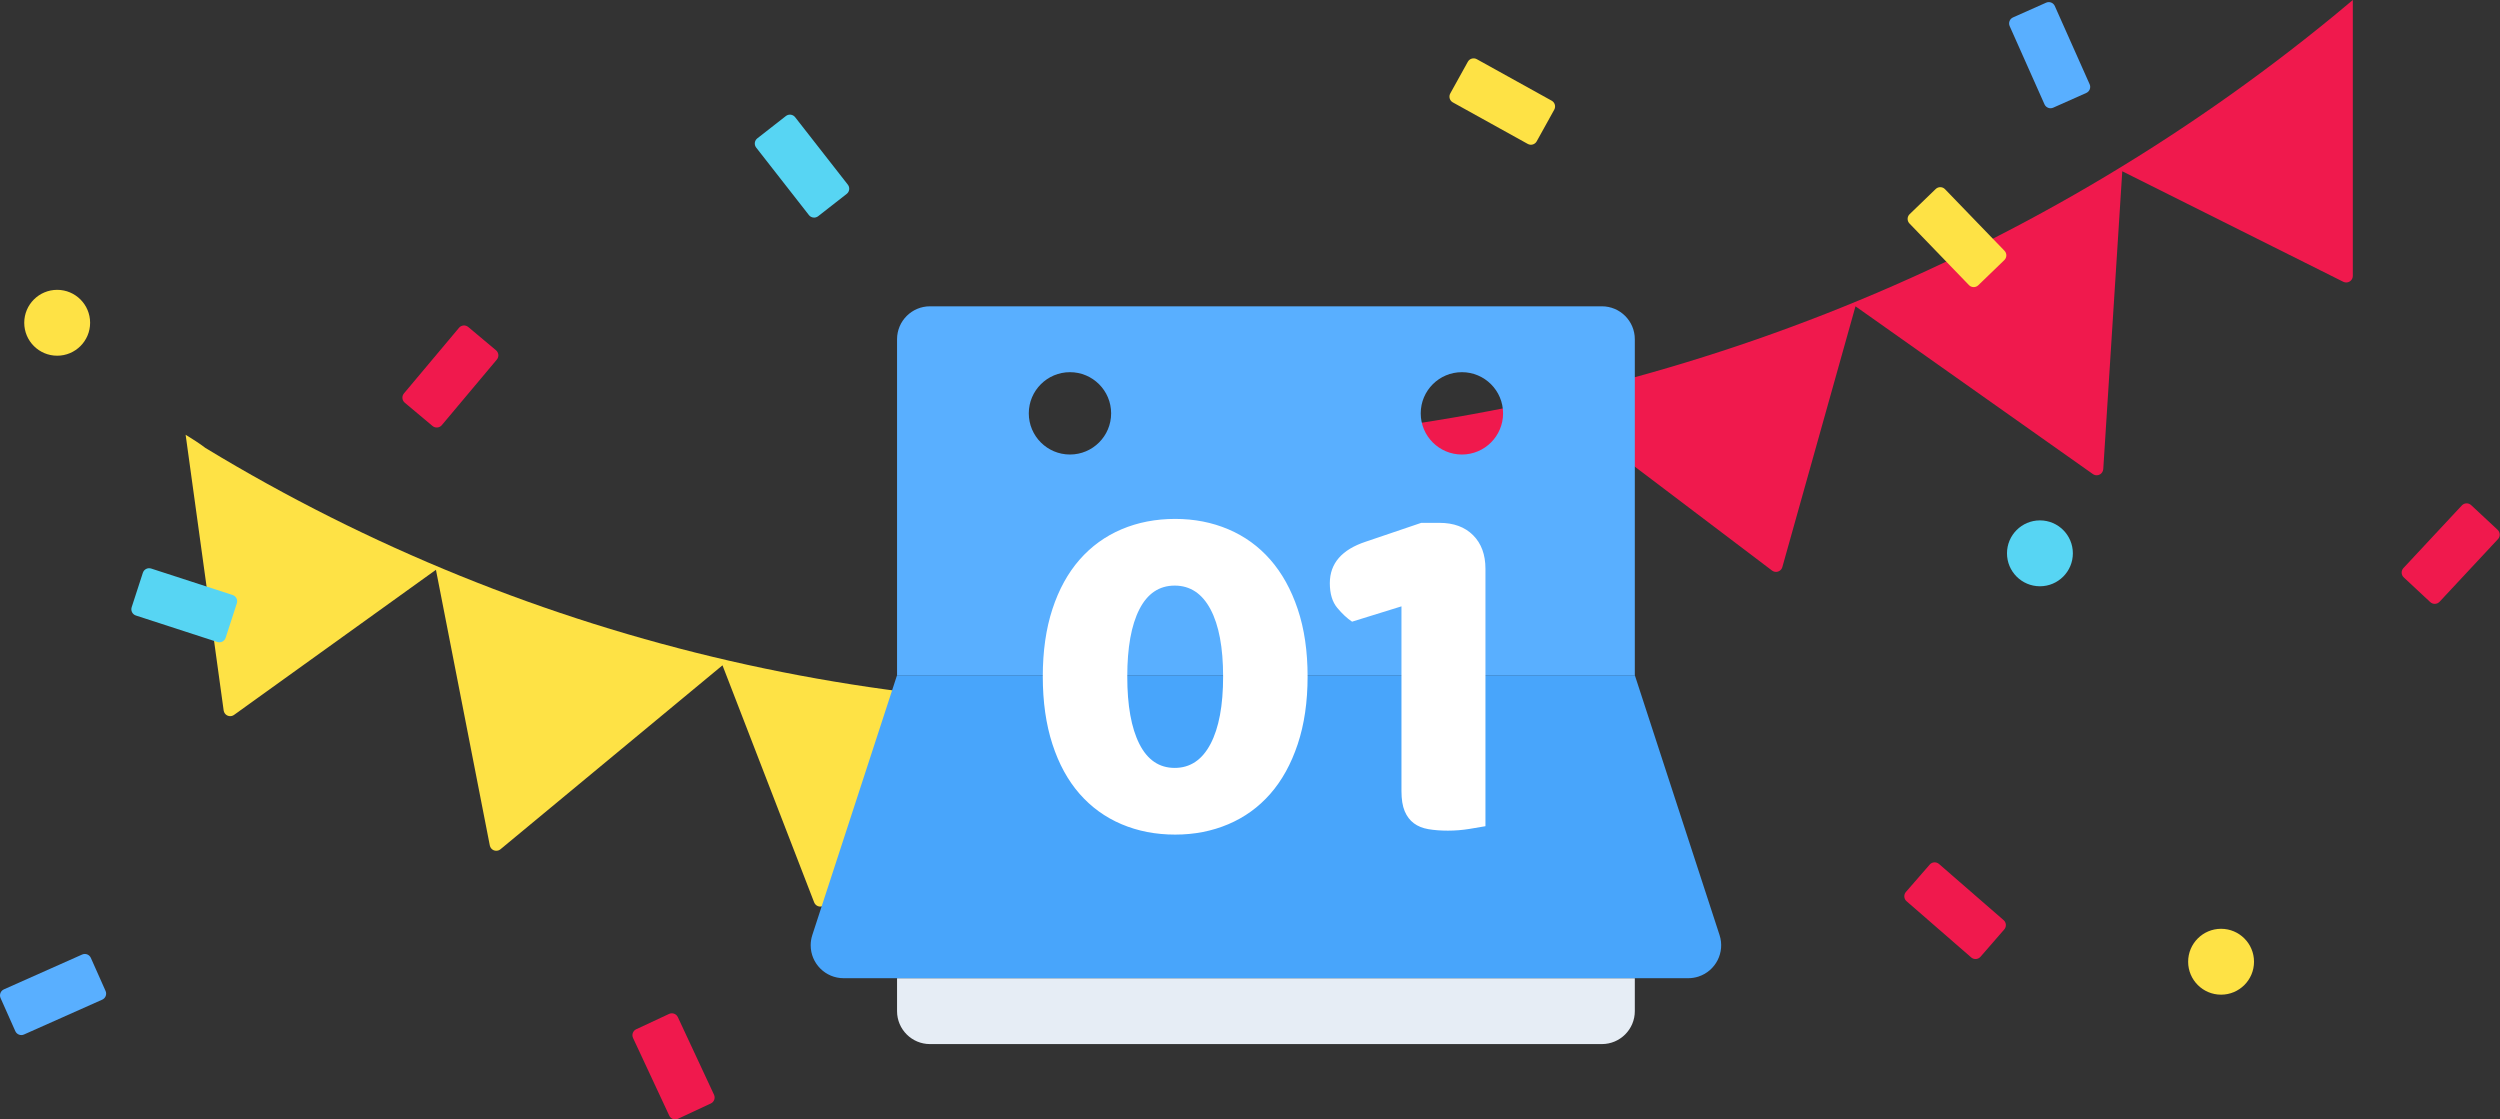 <svg width="536" height="240" viewBox="0 0 536 240" fill="none" xmlns="http://www.w3.org/2000/svg">
<rect x="0" y="0" width="536" height="240" fill="#333333" stroke="none"/>
<path d="M504.445 0C503.077 1.143 501.71 2.278 500.208 3.531C434.413 57.451 353.176 89.316 267.885 94.624H266.473L310.125 138.277C310.677 138.828 311.571 138.828 312.122 138.277C312.263 138.136 312.372 137.967 312.443 137.781L332.145 86.15L379.923 122.325C380.544 122.796 381.43 122.673 381.901 122.052C382.008 121.911 382.087 121.751 382.135 121.58L397.817 65.672L448.714 101.64C449.351 102.09 450.233 101.938 450.683 101.301C450.833 101.088 450.922 100.837 450.939 100.576L455.015 36.72L502.401 60.413C503.099 60.762 503.947 60.479 504.296 59.782C504.394 59.585 504.445 59.369 504.445 59.15V0Z" fill="#F0194D"/>
<path d="M44.035 96.037C114.135 138.586 196.038 157.383 277.771 149.704L279.183 148.998L246.541 197.962C246.108 198.611 245.231 198.786 244.582 198.353C244.404 198.235 244.255 198.077 244.147 197.892L216.336 150.41L176.917 193.907C176.393 194.485 175.5 194.529 174.922 194.005C174.759 193.857 174.633 193.673 174.553 193.468L154.901 142.642L107.302 182.082C106.701 182.58 105.811 182.496 105.313 181.895C105.162 181.714 105.06 181.497 105.014 181.265L93.466 122.164L50.175 153.279C49.542 153.734 48.66 153.59 48.204 152.957C48.07 152.77 47.984 152.553 47.952 152.325L39.799 93.212C41.263 94.122 42.732 95.029 44.035 96.037Z" fill="#FEE245"/>
<path fill-rule="evenodd" clip-rule="evenodd" d="M192.327 209.727H350.505V216.788C350.505 220.688 347.343 223.85 343.443 223.85H199.389C195.489 223.85 192.327 220.688 192.327 216.788V209.727Z" fill="#E6EDF5"/>
<path fill-rule="evenodd" clip-rule="evenodd" d="M199.389 65.672H343.443C347.343 65.672 350.505 68.833 350.505 72.733V144.761H192.327V72.733C192.327 68.833 195.489 65.672 199.389 65.672ZM229.4 97.449C234.275 97.449 238.227 93.497 238.227 88.622C238.227 83.747 234.275 79.795 229.4 79.795C224.525 79.795 220.573 83.747 220.573 88.622C220.573 93.497 224.525 97.449 229.4 97.449ZM313.432 97.449C318.307 97.449 322.259 93.497 322.259 88.622C322.259 83.747 318.307 79.795 313.432 79.795C308.557 79.795 304.605 83.747 304.605 88.622C304.605 93.497 308.557 97.449 313.432 97.449Z" fill="#59AFFF"/>
<path fill-rule="evenodd" clip-rule="evenodd" d="M350.505 144.761L368.672 200.476C369.882 204.184 367.856 208.17 364.148 209.379C363.441 209.609 362.702 209.727 361.959 209.727H180.873C176.973 209.727 173.811 206.565 173.811 202.665C173.811 201.922 173.928 201.183 174.159 200.476L192.327 144.761H350.505Z" fill="#48A5FB"/>
<path fill-rule="evenodd" clip-rule="evenodd" d="M262.236 145.043C262.236 138.829 261.336 134.027 259.535 130.638C257.734 127.248 255.174 125.553 251.856 125.553C248.537 125.553 246.012 127.248 244.282 130.638C242.552 134.027 241.687 138.829 241.687 145.043C241.687 151.257 242.552 156.077 244.282 159.502C246.012 162.926 248.537 164.639 251.856 164.639C255.174 164.639 257.734 162.926 259.535 159.502C261.336 156.077 262.236 151.257 262.236 145.043ZM280.349 145.043C280.349 150.481 279.643 155.318 278.23 159.555C276.818 163.791 274.858 167.34 272.352 170.2C269.845 173.06 266.844 175.231 263.348 176.714C259.853 178.197 256.057 178.938 251.961 178.938C247.795 178.938 243.964 178.197 240.469 176.714C236.973 175.231 233.972 173.06 231.465 170.2C228.959 167.34 227.017 163.791 225.64 159.555C224.263 155.318 223.574 150.481 223.574 145.043C223.574 139.606 224.263 134.786 225.64 130.585C227.017 126.383 228.959 122.852 231.465 119.993C233.972 117.133 236.973 114.961 240.469 113.478C243.964 111.995 247.795 111.254 251.961 111.254C256.057 111.254 259.853 111.995 263.348 113.478C266.844 114.961 269.845 117.133 272.352 119.993C274.858 122.852 276.818 126.383 278.23 130.585C279.643 134.786 280.349 139.606 280.349 145.043ZM300.474 130.002L289.882 133.286C288.822 132.58 287.763 131.591 286.704 130.32C285.645 129.049 285.115 127.284 285.115 125.024C285.115 120.787 287.693 117.821 292.848 116.126L304.711 112.101H308.63C311.666 112.101 314.067 112.984 315.833 114.749C317.598 116.515 318.481 118.916 318.481 121.952V177.138C317.704 177.279 316.557 177.473 315.038 177.72C313.52 177.967 311.984 178.091 310.431 178.091C308.877 178.091 307.483 177.985 306.247 177.773C305.011 177.561 303.969 177.138 303.122 176.502C302.275 175.867 301.621 175.002 301.162 173.907C300.703 172.813 300.474 171.383 300.474 169.617V130.002Z" fill="white"/>
<path d="M437.361 125.695C441.261 125.695 444.422 122.533 444.422 118.633C444.422 114.733 441.261 111.572 437.361 111.572C433.461 111.572 430.299 114.733 430.299 118.633C430.299 122.533 433.461 125.695 437.361 125.695Z" fill="#57D5F3"/>
<path d="M12.259 76.264C16.159 76.264 19.32 73.103 19.32 69.203C19.32 65.303 16.159 62.141 12.259 62.141C8.359 62.141 5.197 65.303 5.197 69.203C5.197 73.103 8.359 76.264 12.259 76.264Z" fill="#FEE245"/>
<path d="M476.199 213.257C480.099 213.257 483.261 210.096 483.261 206.196C483.261 202.296 480.099 199.134 476.199 199.134C472.299 199.134 469.138 202.296 469.138 206.196C469.138 210.096 472.299 213.257 476.199 213.257Z" fill="#FEE245"/>
<path fill-rule="evenodd" clip-rule="evenodd" d="M162.37 29.661L168.491 24.879C169.105 24.399 169.993 24.508 170.473 25.122L181.776 39.59C182.257 40.205 182.148 41.092 181.533 41.572L175.412 46.355C174.797 46.835 173.91 46.726 173.43 46.111L162.126 31.643C161.646 31.029 161.755 30.141 162.37 29.661Z" fill="#57D5F3"/>
<path fill-rule="evenodd" clip-rule="evenodd" d="M50.778 129.347L48.378 136.735C48.137 137.477 47.34 137.883 46.599 137.642L29.137 131.968C28.395 131.727 27.989 130.93 28.23 130.188L30.631 122.801C30.872 122.059 31.669 121.653 32.41 121.894L49.872 127.568C50.614 127.809 51.019 128.606 50.778 129.347Z" fill="#57D5F3"/>
<path fill-rule="evenodd" clip-rule="evenodd" d="M333.233 23.51L329.467 30.304C329.089 30.986 328.23 31.233 327.548 30.855L311.49 21.953C310.807 21.575 310.561 20.716 310.939 20.034L314.705 13.24C315.083 12.558 315.943 12.311 316.625 12.689L332.683 21.59C333.365 21.968 333.611 22.828 333.233 23.51Z" fill="#FEE245"/>
<path fill-rule="evenodd" clip-rule="evenodd" d="M409.425 45.921L415.012 40.525C415.574 39.983 416.468 39.999 417.009 40.56L429.763 53.767C430.305 54.328 430.29 55.222 429.728 55.764L424.141 61.16C423.58 61.702 422.686 61.686 422.144 61.125L409.39 47.918C408.848 47.357 408.864 46.463 409.425 45.921Z" fill="#FEE245"/>
<path fill-rule="evenodd" clip-rule="evenodd" d="M3.282 221.08L0.122 213.984C-0.195 213.271 0.126 212.437 0.838 212.119L17.611 204.652C18.323 204.334 19.158 204.655 19.476 205.368L22.635 212.464C22.952 213.176 22.632 214.011 21.919 214.328L5.146 221.796C4.434 222.113 3.599 221.793 3.282 221.08Z" fill="#59AFFF"/>
<path fill-rule="evenodd" clip-rule="evenodd" d="M100.397 70.111L106.348 75.103C106.945 75.605 107.023 76.496 106.522 77.093L94.72 91.158C94.219 91.755 93.328 91.833 92.731 91.332L86.78 86.339C86.183 85.837 86.105 84.947 86.606 84.349L98.408 70.285C98.909 69.687 99.8 69.609 100.397 70.111Z" fill="#F0194D"/>
<path fill-rule="evenodd" clip-rule="evenodd" d="M521.045 129.089L515.364 123.791C514.794 123.259 514.763 122.366 515.294 121.795L527.816 108.368C528.348 107.797 529.242 107.766 529.812 108.298L535.493 113.595C536.063 114.127 536.095 115.021 535.563 115.591L523.041 129.019C522.509 129.59 521.615 129.621 521.045 129.089Z" fill="#F0194D"/>
<path fill-rule="evenodd" clip-rule="evenodd" d="M429.714 199.269L424.618 205.132C424.106 205.72 423.214 205.783 422.625 205.271L408.769 193.226C408.18 192.714 408.118 191.822 408.63 191.233L413.726 185.371C414.237 184.782 415.129 184.72 415.718 185.232L429.575 197.277C430.163 197.789 430.226 198.681 429.714 199.269Z" fill="#F0194D"/>
<path fill-rule="evenodd" clip-rule="evenodd" d="M136.409 220.668L143.449 217.385C144.156 217.055 144.996 217.361 145.326 218.068L153.085 234.708C153.414 235.415 153.109 236.255 152.402 236.585L145.362 239.868C144.655 240.197 143.815 239.891 143.485 239.184L135.726 222.545C135.396 221.838 135.702 220.997 136.409 220.668Z" fill="#F0194D"/>
<path fill-rule="evenodd" clip-rule="evenodd" d="M431.59 3.734L438.686 0.575C439.398 0.257 440.233 0.578 440.55 1.29L448.018 18.063C448.335 18.776 448.015 19.61 447.302 19.928L440.206 23.087C439.494 23.404 438.659 23.084 438.342 22.371L430.874 5.599C430.557 4.886 430.877 4.051 431.59 3.734Z" fill="#59AFFF"/>
</svg>
